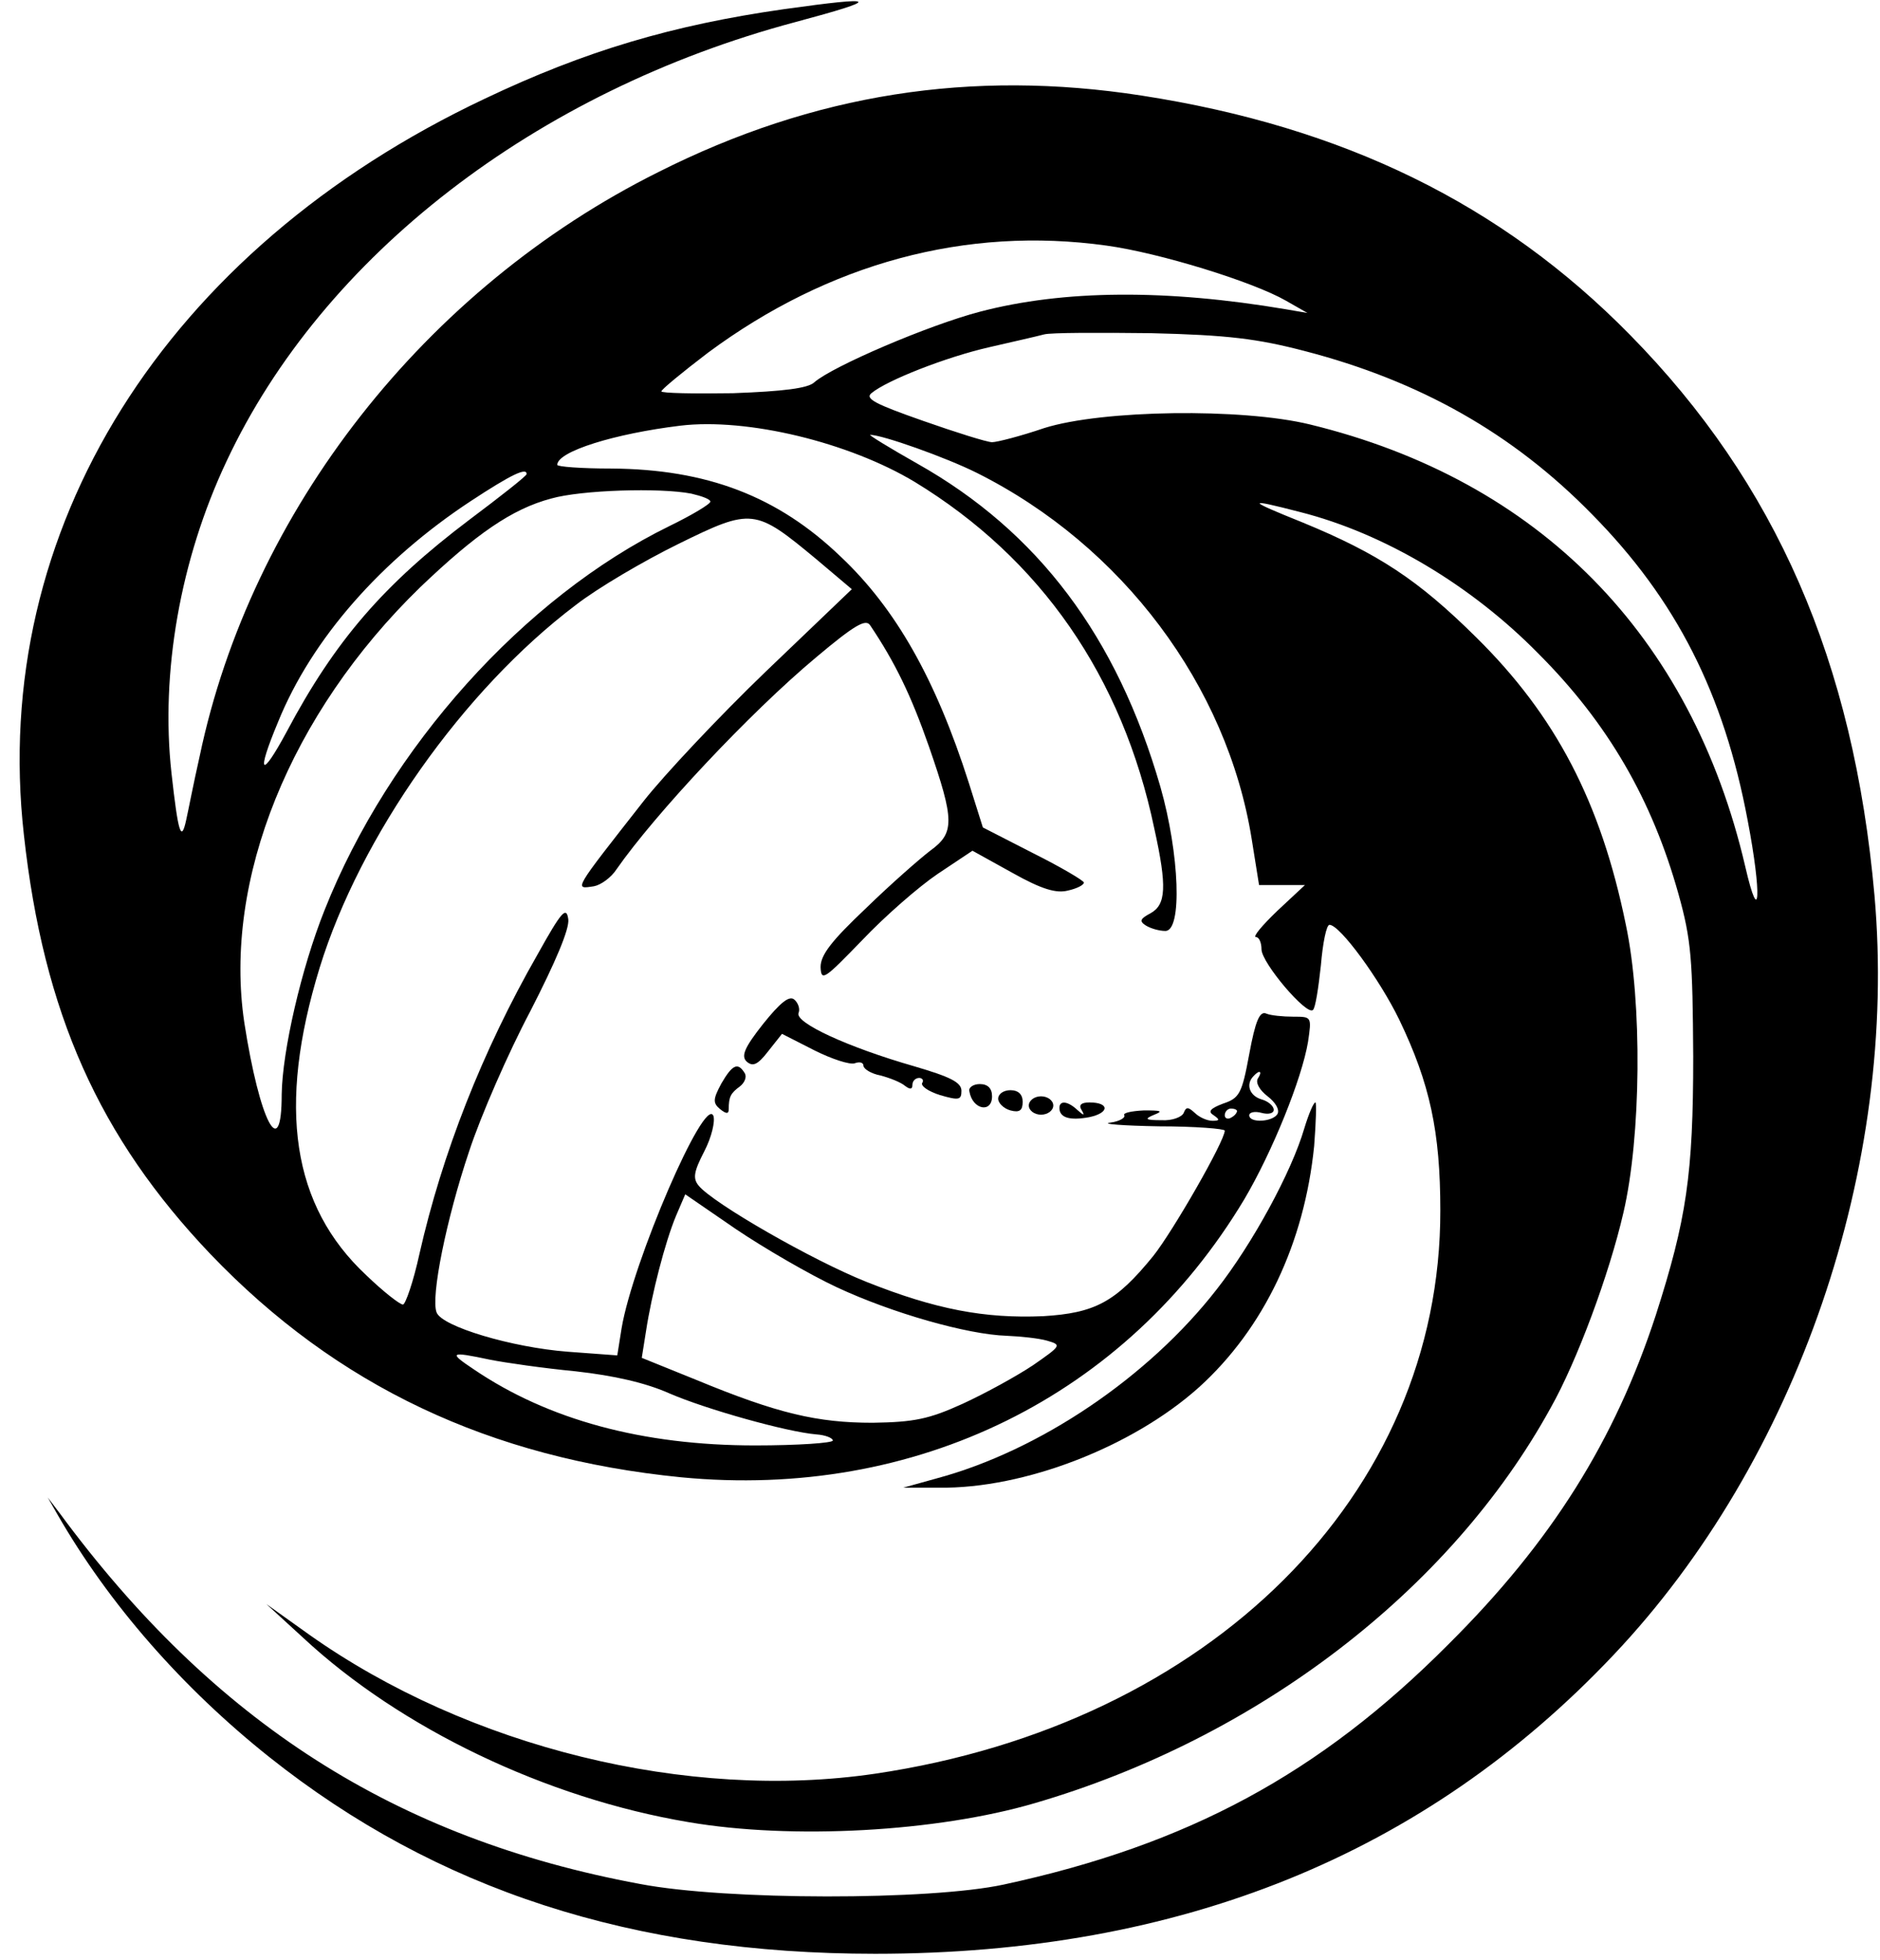 <?xml version="1.0" standalone="no"?>
<!DOCTYPE svg PUBLIC "-//W3C//DTD SVG 20010904//EN"
 "http://www.w3.org/TR/2001/REC-SVG-20010904/DTD/svg10.dtd">
<svg version="1.0" xmlns="http://www.w3.org/2000/svg"
 width="307pt" height="320pt" viewBox="0 0 307 320"
 preserveAspectRatio="xMidYMid meet">

<g transform="translate(0,320) scale(0.1,-0.1)"
fill="#000000" stroke="none">
<path d="M1280 3185 c-182 -26 -324 -68 -488 -146 -523 -247 -809 -704 -753
-1202 32 -291 123 -494 305 -685 206 -215 456 -333 768 -364 384 -37 727 132
920 454 46 78 94 197 104 257 6 41 6 41 -24 41 -17 0 -37 2 -44 5 -11 5 -18
-12 -28 -66 -12 -65 -16 -72 -43 -81 -21 -8 -25 -13 -15 -19 10 -7 10 -9 -2
-9 -9 0 -22 6 -29 13 -11 10 -14 10 -18 0 -3 -7 -19 -13 -36 -12 -27 0 -29 2
-12 9 15 6 11 7 -17 7 -20 -1 -35 -4 -32 -8 2 -4 -8 -10 -23 -12 -16 -2 20 -5
80 -6 59 0 107 -4 107 -7 0 -17 -85 -165 -117 -205 -61 -75 -95 -93 -180 -98
-95 -4 -175 11 -288 56 -88 35 -250 128 -274 157 -10 12 -8 23 9 56 12 23 18
49 15 58 -14 35 -132 -239 -150 -347 l-7 -44 -81 6 c-91 7 -205 41 -214 64
-10 25 16 153 53 263 19 58 64 161 100 229 41 80 64 134 62 150 -3 22 -11 13
-50 -57 -91 -159 -156 -326 -193 -489 -10 -46 -23 -83 -27 -83 -5 0 -32 21
-60 48 -121 113 -146 274 -76 502 66 214 234 453 418 592 36 28 111 72 168
100 120 59 125 58 225 -25 l58 -49 -140 -134 c-77 -74 -167 -170 -200 -212
-116 -148 -114 -144 -81 -139 11 2 28 14 37 28 62 89 217 255 326 346 63 53
81 63 88 52 41 -61 67 -115 96 -198 42 -121 42 -141 2 -170 -17 -13 -65 -55
-105 -94 -56 -53 -74 -76 -74 -96 1 -24 6 -20 68 44 37 39 92 87 123 108 l57
38 65 -36 c48 -27 72 -34 91 -29 14 3 26 9 26 13 0 3 -37 25 -83 48 l-82 42
-23 73 c-54 169 -119 284 -209 369 -103 99 -219 143 -375 144 -49 0 -88 3 -88
6 0 22 94 51 201 64 109 13 275 -27 383 -92 205 -125 339 -317 391 -566 21
-95 19 -124 -6 -138 -17 -9 -19 -13 -8 -20 8 -5 22 -9 32 -9 28 0 23 126 -8
235 -71 246 -200 417 -397 528 -46 26 -80 47 -77 47 20 0 124 -37 174 -62 238
-119 409 -348 449 -598 l12 -75 38 0 37 0 -45 -42 c-25 -24 -41 -43 -35 -43 5
0 9 -9 9 -20 0 -22 74 -109 84 -99 4 3 9 36 13 73 3 36 9 66 14 66 17 0 82
-89 114 -155 50 -104 67 -183 67 -311 1 -464 -376 -839 -923 -920 -306 -45
-664 43 -924 227 l-70 50 60 -55 c159 -148 397 -262 629 -301 169 -29 406 -16
566 31 363 106 678 347 842 645 43 76 96 219 119 319 29 124 31 343 4 470 -41
201 -115 342 -245 470 -94 93 -159 136 -283 187 -92 37 -93 40 -4 17 138 -35
280 -120 389 -231 114 -114 186 -239 229 -393 21 -75 23 -107 24 -265 0 -193
-11 -266 -61 -422 -67 -205 -170 -370 -339 -538 -210 -211 -425 -327 -726
-392 -120 -26 -453 -26 -594 1 -399 74 -696 264 -948 606 l-19 25 16 -28 c84
-146 204 -283 346 -396 273 -217 594 -321 989 -321 499 0 898 162 1206 488
300 317 465 798 426 1240 -34 382 -161 673 -399 915 -210 214 -468 340 -798
391 -278 43 -535 3 -789 -125 -381 -190 -665 -553 -749 -954 -10 -44 -19 -91
-22 -104 -8 -37 -13 -22 -24 77 -18 163 14 348 90 509 157 335 505 604 929
717 142 38 138 43 -19 21z m527 -386 c87 -12 239 -59 293 -90 l35 -20 -35 6
c-195 33 -363 32 -500 -4 -84 -22 -240 -89 -270 -115 -10 -10 -51 -15 -133
-18 -64 -1 -117 0 -117 3 0 3 34 31 76 63 197 146 421 207 651 175z m323 -172
c189 -49 341 -135 470 -267 137 -139 215 -292 254 -500 23 -120 20 -179 -4
-75 -88 378 -337 631 -711 722 -111 27 -339 24 -434 -6 -38 -13 -77 -23 -85
-23 -8 0 -59 16 -113 35 -77 27 -95 36 -84 45 25 21 122 59 192 75 39 9 79 18
90 21 11 3 90 3 175 2 125 -3 173 -9 250 -29z m-1270 -201 c0 -3 -42 -36 -94
-75 -139 -105 -219 -197 -298 -346 -42 -78 -50 -70 -14 16 55 136 169 265 315
361 67 44 91 55 91 44z m269 -32 c17 -4 31 -9 31 -13 0 -4 -30 -22 -67 -40
-237 -116 -458 -362 -563 -627 -38 -95 -69 -230 -70 -301 0 -113 -36 -44 -61
117 -35 233 75 505 287 711 91 87 150 128 214 145 49 14 178 18 229 8z m925
-955 c-4 -7 3 -19 16 -29 13 -10 20 -22 16 -29 -8 -13 -46 -15 -46 -2 0 5 9 7
20 4 11 -3 20 -1 20 5 0 6 -9 14 -20 17 -20 6 -26 25 -13 38 10 11 15 8 7 -4z
m-34 -53 c0 -3 -4 -8 -10 -11 -5 -3 -10 -1 -10 4 0 6 5 11 10 11 6 0 10 -2 10
-4z m-653 -288 c90 -42 213 -77 277 -79 23 -1 52 -4 66 -8 24 -7 23 -8 -23
-40 -27 -18 -78 -46 -115 -63 -55 -25 -79 -30 -147 -31 -90 0 -155 15 -288 70
l-89 36 7 44 c9 59 31 145 49 188 l15 35 83 -57 c46 -31 120 -74 165 -95z
m-567 -118 c25 -5 88 -14 140 -19 63 -7 115 -19 153 -36 60 -26 192 -63 240
-67 15 -1 27 -6 27 -10 0 -4 -57 -8 -127 -8 -184 0 -338 42 -459 124 -42 28
-40 30 26 16z"/>
<path d="M1246 1528 c-30 -38 -36 -52 -27 -61 10 -9 18 -6 35 16 l23 29 53
-27 c28 -14 58 -24 66 -21 8 3 14 1 14 -4 0 -5 12 -13 28 -16 15 -4 33 -11 40
-17 8 -6 12 -6 12 2 0 6 5 11 11 11 5 0 8 -4 5 -8 -3 -5 10 -14 29 -20 31 -9
35 -8 35 7 0 14 -19 23 -77 40 -108 31 -195 71 -189 87 3 7 -1 17 -7 22 -8 7
-23 -5 -51 -40z"/>
<path d="M1178 1431 c-14 -26 -14 -32 -2 -42 10 -8 14 -8 14 0 0 20 3 26 18
37 8 6 12 16 8 22 -11 18 -20 14 -38 -17z"/>
<path d="M1583 1418 c5 -30 37 -36 37 -8 0 13 -7 20 -20 20 -11 0 -19 -6 -17
-12z"/>
<path d="M1630 1406 c0 -7 9 -16 20 -19 15 -4 20 0 20 14 0 12 -7 19 -20 19
-11 0 -20 -6 -20 -14z"/>
<path d="M1680 1395 c0 -8 9 -15 20 -15 11 0 20 7 20 15 0 8 -9 15 -20 15 -11
0 -20 -7 -20 -15z"/>
<path d="M1730 1391 c0 -16 17 -21 49 -15 33 7 33 24 0 24 -13 0 -18 -4 -13
-12 6 -10 4 -10 -7 0 -15 14 -29 16 -29 3z"/>
<path d="M2130 1358 c-21 -72 -85 -189 -143 -263 -112 -144 -290 -264 -458
-309 l-54 -15 58 0 c140 -2 317 67 425 164 106 96 172 235 188 394 3 39 4 71
2 71 -3 0 -11 -19 -18 -42z"/>
</g>
</svg>
